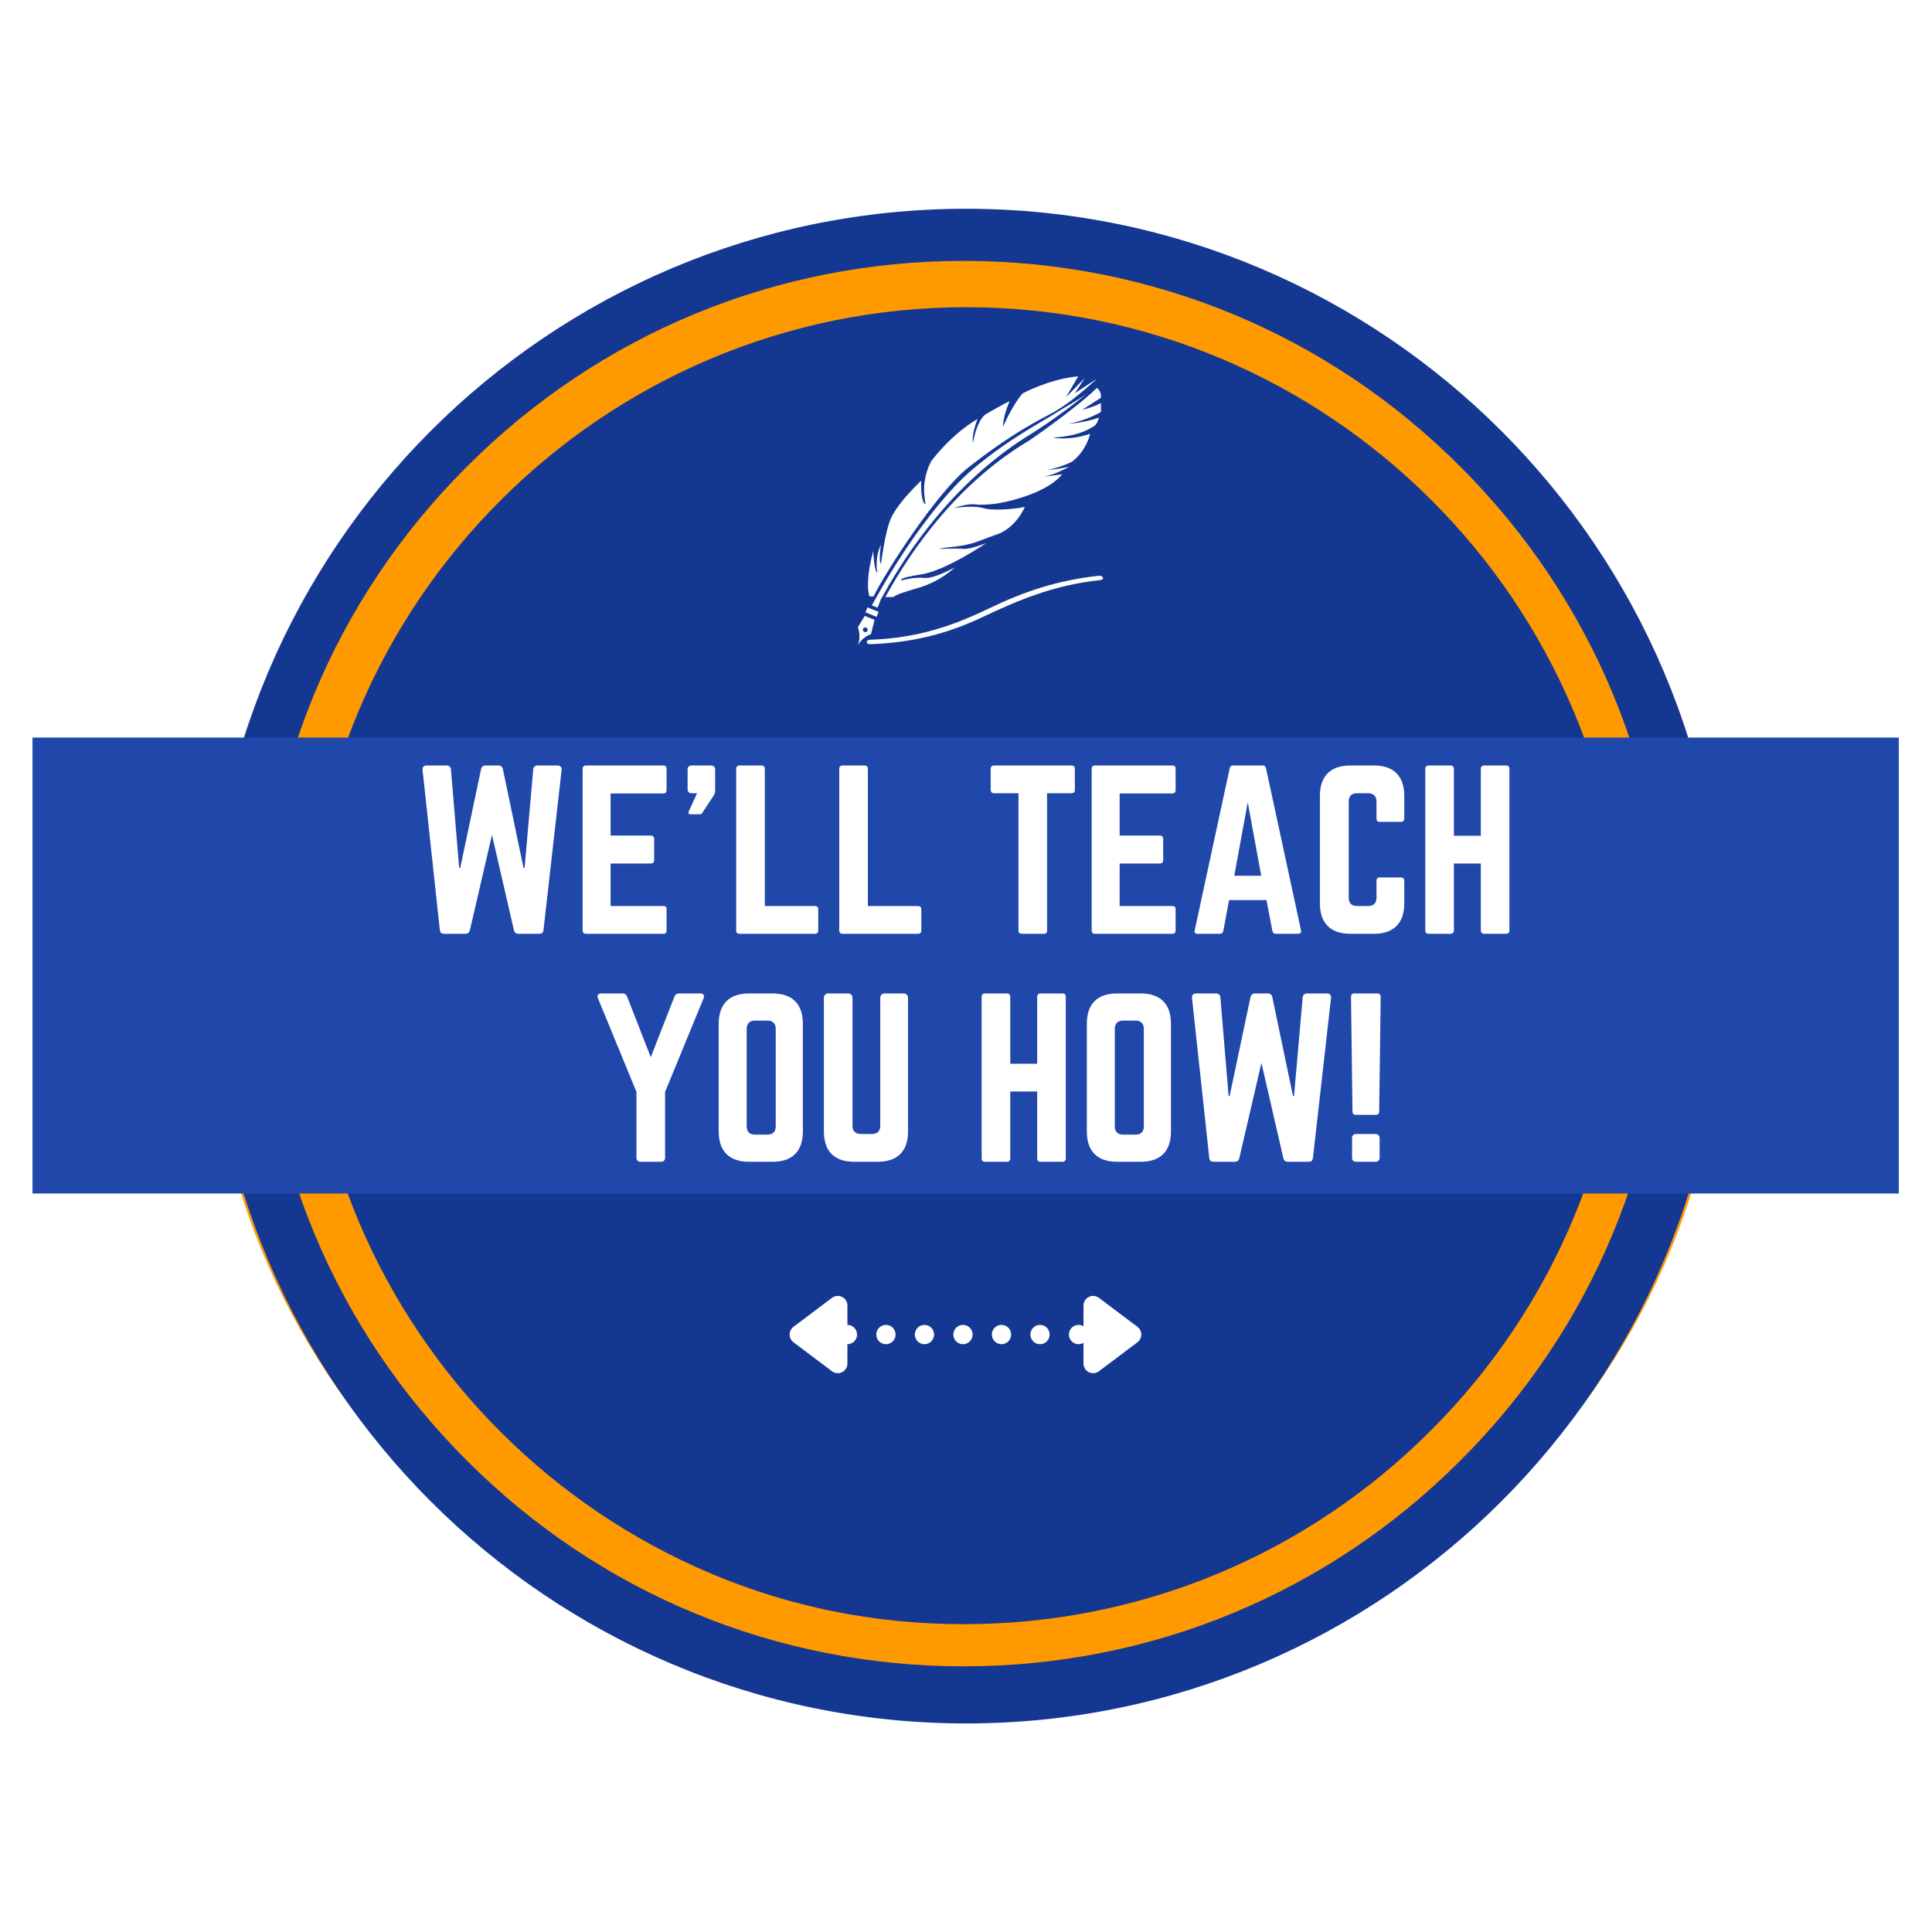 <?xml version="1.0" encoding="UTF-8"?><svg xmlns="http://www.w3.org/2000/svg" xmlns:xlink="http://www.w3.org/1999/xlink" width="375" zoomAndPan="magnify" viewBox="0 0 375 375" height="375" preserveAspectRatio="xMidYMid meet" version="1.0"><defs><g><g id="glyph-0-0"><path d="M 24.379 -32.672 C 23.891 -32.672 23.562 -32.383 23.523 -31.895 L 21.848 -12.781 L 21.645 -12.781 L 17.641 -31.934 C 17.52 -32.426 17.234 -32.672 16.742 -32.672 L 14.293 -32.672 C 13.805 -32.672 13.516 -32.426 13.395 -31.934 L 9.352 -12.781 L 9.148 -12.781 L 7.555 -31.895 C 7.516 -32.383 7.188 -32.672 6.699 -32.672 L 2.816 -32.672 C 2.285 -32.672 2 -32.344 2.043 -31.812 L 5.391 -0.777 C 5.43 -0.246 5.719 0 6.25 0 L 10.332 0 C 10.82 0 11.109 -0.246 11.23 -0.695 L 15.52 -19.195 L 19.766 -0.734 C 19.887 -0.246 20.172 0 20.664 0 L 24.664 0 C 25.195 0 25.484 -0.246 25.523 -0.777 L 29.035 -31.812 C 29.078 -32.344 28.789 -32.672 28.258 -32.672 Z M 24.379 -32.672 "/></g><g id="glyph-0-1"><path d="M 18.336 -32.016 C 18.336 -32.426 18.172 -32.672 17.684 -32.672 L 2.656 -32.672 C 2.285 -32.672 2.043 -32.426 2.043 -32.016 L 2.043 -0.652 C 2.043 -0.246 2.285 0 2.656 0 L 17.684 0 C 18.172 0 18.336 -0.246 18.336 -0.652 L 18.336 -4.738 C 18.336 -5.188 18.172 -5.391 17.684 -5.391 L 7.473 -5.391 L 7.473 -13.641 L 15.273 -13.641 C 15.68 -13.641 15.926 -13.883 15.926 -14.332 L 15.926 -18.375 C 15.926 -18.824 15.68 -19.07 15.273 -19.07 L 7.473 -19.07 L 7.473 -27.238 L 17.684 -27.238 C 18.172 -27.238 18.336 -27.523 18.336 -27.934 Z M 18.336 -32.016 "/></g><g id="glyph-0-2"><path d="M 2.043 -28.098 C 2.043 -27.566 2.328 -27.281 2.859 -27.281 L 3.879 -27.281 L 2.246 -23.688 C 2.125 -23.398 2.246 -23.195 2.574 -23.195 L 4.41 -23.195 C 4.656 -23.195 4.777 -23.277 4.902 -23.48 L 7.105 -26.832 C 7.309 -27.156 7.391 -27.441 7.391 -27.852 L 7.391 -31.852 C 7.391 -32.383 7.105 -32.672 6.574 -32.672 L 2.859 -32.672 C 2.328 -32.672 2.043 -32.383 2.043 -31.852 Z M 2.043 -28.098 "/></g><g id="glyph-0-3"><path d="M 7.598 -5.391 L 17.316 -5.391 C 17.766 -5.391 17.969 -5.145 17.969 -4.738 L 17.969 -0.652 C 17.969 -0.203 17.766 0 17.316 0 L 2.695 0 C 2.285 0 2.043 -0.203 2.043 -0.652 L 2.043 -32.016 C 2.043 -32.426 2.285 -32.672 2.695 -32.672 L 6.941 -32.672 C 7.391 -32.672 7.598 -32.426 7.598 -32.016 Z M 7.598 -5.391 "/></g><g id="glyph-0-4"/><g id="glyph-0-5"><path d="M 1.879 -32.672 C 1.469 -32.672 1.227 -32.426 1.227 -32.016 L 1.227 -27.934 C 1.227 -27.523 1.469 -27.281 1.879 -27.281 L 6.617 -27.281 L 6.617 -0.652 C 6.617 -0.203 6.859 0 7.27 0 L 11.516 0 C 11.965 0 12.168 -0.203 12.168 -0.652 L 12.168 -27.281 L 16.906 -27.281 C 17.355 -27.281 17.559 -27.523 17.559 -27.934 L 17.559 -32.016 C 17.559 -32.426 17.355 -32.672 16.906 -32.672 Z M 1.879 -32.672 "/></g><g id="glyph-0-6"><path d="M 21.727 0 C 22.215 0 22.379 -0.246 22.297 -0.695 L 15.52 -32.098 C 15.438 -32.508 15.191 -32.672 14.824 -32.672 L 9.148 -32.672 C 8.781 -32.672 8.535 -32.508 8.453 -32.098 L 1.676 -0.695 C 1.551 -0.246 1.758 0 2.207 0 L 6.574 0 C 6.941 0 7.148 -0.203 7.227 -0.57 L 8.332 -6.535 L 15.602 -6.535 L 16.742 -0.57 C 16.824 -0.203 17.027 0 17.398 0 Z M 14.578 -11.27 L 9.352 -11.27 L 11.965 -25.523 Z M 14.578 -11.27 "/></g><g id="glyph-0-7"><path d="M 18.418 -26.789 C 18.418 -30.629 16.336 -32.672 12.539 -32.672 L 7.965 -32.672 C 4.125 -32.672 2.043 -30.629 2.043 -26.789 L 2.043 -5.879 C 2.043 -2.043 4.125 0 7.965 0 L 12.539 0 C 16.336 0 18.418 -2.043 18.418 -5.879 L 18.418 -10.293 C 18.418 -10.699 18.172 -10.945 17.766 -10.945 L 13.68 -10.945 C 13.23 -10.945 13.027 -10.699 13.027 -10.293 L 13.027 -7.023 C 13.027 -5.922 12.457 -5.391 11.395 -5.391 L 9.27 -5.391 C 8.207 -5.391 7.637 -5.922 7.637 -7.023 L 7.637 -25.645 C 7.637 -26.707 8.168 -27.281 9.27 -27.281 L 11.395 -27.281 C 12.457 -27.281 13.027 -26.707 13.027 -25.645 L 13.027 -22.379 C 13.027 -21.969 13.23 -21.727 13.68 -21.727 L 17.766 -21.727 C 18.172 -21.727 18.418 -21.969 18.418 -22.379 Z M 18.418 -26.789 "/></g><g id="glyph-0-8"><path d="M 12.824 -19.031 L 7.598 -19.031 L 7.598 -32.016 C 7.598 -32.426 7.352 -32.672 6.941 -32.672 L 2.734 -32.672 C 2.246 -32.672 2.043 -32.426 2.043 -32.016 L 2.043 -0.652 C 2.043 -0.246 2.246 0 2.734 0 L 6.941 0 C 7.352 0 7.598 -0.246 7.598 -0.652 L 7.598 -13.641 L 12.824 -13.641 L 12.824 -0.652 C 12.824 -0.246 13.066 0 13.477 0 L 17.684 0 C 18.172 0 18.375 -0.246 18.375 -0.652 L 18.375 -32.016 C 18.375 -32.426 18.172 -32.672 17.684 -32.672 L 13.477 -32.672 C 13.066 -32.672 12.824 -32.426 12.824 -32.016 Z M 12.824 -19.031 "/></g><g id="glyph-0-9"><path d="M 16.66 -32.672 C 16.172 -32.672 15.887 -32.465 15.723 -32.016 L 11.148 -20.297 L 6.574 -32.016 C 6.41 -32.465 6.125 -32.672 5.637 -32.672 L 1.551 -32.672 C 0.938 -32.672 0.652 -32.301 0.898 -31.73 L 8.371 -13.559 L 8.371 -0.816 C 8.371 -0.285 8.656 0 9.188 0 L 13.109 0 C 13.641 0 13.926 -0.285 13.926 -0.816 L 13.926 -13.559 L 21.398 -31.73 C 21.645 -32.301 21.359 -32.672 20.746 -32.672 Z M 16.66 -32.672 "/></g><g id="glyph-0-10"><path d="M 2.043 -5.879 C 2.043 -2.043 4.082 0 7.922 0 L 12.496 0 C 16.336 0 18.375 -2.043 18.375 -5.879 L 18.375 -26.789 C 18.375 -30.629 16.336 -32.672 12.496 -32.672 L 7.922 -32.672 C 4.082 -32.672 2.043 -30.629 2.043 -26.789 Z M 9.105 -5.27 C 8.047 -5.27 7.473 -5.801 7.473 -6.902 L 7.473 -25.77 C 7.473 -26.832 8.047 -27.402 9.105 -27.402 L 11.477 -27.402 C 12.539 -27.402 13.109 -26.832 13.109 -25.77 L 13.109 -6.902 C 13.109 -5.801 12.539 -5.27 11.477 -5.27 Z M 9.105 -5.27 "/></g><g id="glyph-0-11"><path d="M 13.805 -32.672 C 13.355 -32.672 12.984 -32.301 12.984 -31.852 L 12.984 -7.023 C 12.984 -5.922 12.414 -5.391 11.352 -5.391 L 9.23 -5.391 C 8.168 -5.391 7.598 -5.922 7.598 -7.023 L 7.598 -31.852 C 7.598 -32.301 7.227 -32.672 6.777 -32.672 L 2.859 -32.672 C 2.41 -32.672 2.043 -32.301 2.043 -31.852 L 2.043 -5.879 C 2.043 -2.043 4.082 0 7.922 0 L 12.496 0 C 16.336 0 18.375 -2.043 18.375 -5.879 L 18.375 -31.852 C 18.375 -32.301 18.008 -32.672 17.559 -32.672 Z M 13.805 -32.672 "/></g><g id="glyph-0-12"><path d="M 2.492 -32.672 C 2.043 -32.672 1.836 -32.426 1.836 -32.016 L 2.125 -9.762 C 2.125 -9.352 2.328 -9.105 2.777 -9.105 L 6.656 -9.105 C 7.066 -9.105 7.309 -9.352 7.309 -9.762 L 7.598 -32.016 C 7.598 -32.426 7.352 -32.672 6.941 -32.672 Z M 2.043 -0.816 C 2.043 -0.285 2.328 0 2.859 0 L 6.574 0 C 7.105 0 7.391 -0.285 7.391 -0.816 L 7.391 -4.574 C 7.391 -5.105 7.105 -5.391 6.574 -5.391 L 2.859 -5.391 C 2.328 -5.391 2.043 -5.105 2.043 -4.574 Z M 2.043 -0.816 "/></g></g><clipPath id="clip-0"><path d="M 6.305 125.309 L 368.555 125.309 L 368.555 235.559 L 6.305 235.559 Z M 6.305 125.309 " clip-rule="nonzero"/></clipPath><clipPath id="clip-1"><path d="M 188 77 L 217.418 77 L 217.418 119.426 L 188 119.426 Z M 188 77 " clip-rule="nonzero"/></clipPath><clipPath id="clip-2"><path d="M 188 69 L 211 69 L 211 119.426 L 188 119.426 Z M 188 69 " clip-rule="nonzero"/></clipPath><clipPath id="clip-3"><path d="M 188 73 L 215 73 L 215 119.426 L 188 119.426 Z M 188 73 " clip-rule="nonzero"/></clipPath><clipPath id="clip-4"><path d="M 157.418 77 L 187 77 L 187 119.426 L 157.418 119.426 Z M 157.418 77 " clip-rule="nonzero"/></clipPath><clipPath id="clip-5"><path d="M 164 69 L 187 69 L 187 119.426 L 164 119.426 Z M 164 69 " clip-rule="nonzero"/></clipPath><clipPath id="clip-6"><path d="M 160 73 L 187 73 L 187 119.426 L 160 119.426 Z M 160 73 " clip-rule="nonzero"/></clipPath><clipPath id="clip-7"><path d="M 40.52 40.52 L 334.52 40.52 L 334.52 334.52 L 40.52 334.52 Z M 40.52 40.52 " clip-rule="nonzero"/></clipPath><clipPath id="clip-8"><path d="M 6.305 143.156 L 368.555 143.156 L 368.555 231.656 L 6.305 231.656 Z M 6.305 143.156 " clip-rule="nonzero"/></clipPath><clipPath id="clip-9"><path d="M 166.441 119 L 170 119 L 170 125.434 L 166.441 125.434 Z M 166.441 119 " clip-rule="nonzero"/></clipPath><clipPath id="clip-10"><path d="M 168 73.047 L 213 73.047 L 213 116 L 168 116 Z M 168 73.047 " clip-rule="nonzero"/></clipPath><clipPath id="clip-11"><path d="M 168 111 L 214.441 111 L 214.441 125.434 L 168 125.434 Z M 168 111 " clip-rule="nonzero"/></clipPath></defs><rect x="-37.5" width="450" fill="rgb(100%, 100%, 100%)" y="-37.5" height="450" fill-opacity="1"/><g clip-path="url(#clip-0)"><path fill="rgb(100%, 100%, 100%)" d="M 6.305 125.309 L 368.555 125.309 L 368.555 235.559 L 6.305 235.559 Z M 6.305 125.309 " fill-opacity="1" fill-rule="nonzero"/></g><g clip-path="url(#clip-1)"><path fill="rgb(100%, 100%, 100%)" d="M 214.023 77.824 C 214.023 78.695 214.023 79.57 214.023 80.441 C 214.312 80.531 214.605 80.629 214.891 80.723 C 214.891 92.434 214.891 104.141 214.891 115.848 C 210.336 114.309 205.562 113.66 200.82 113.895 C 196.469 114.801 192.117 116.656 188.02 119.418 C 197.43 115.484 208.004 115.484 217.414 119.418 C 217.414 105.965 217.414 92.508 217.414 79.055 C 216.301 78.586 215.168 78.176 214.023 77.824 " fill-opacity="1" fill-rule="nonzero"/></g><g clip-path="url(#clip-2)"><path fill="rgb(100%, 100%, 100%)" d="M 189.965 115 C 196.07 109.688 202.676 106.82 208.777 106.836 C 208.777 95.129 208.777 83.422 208.777 71.715 C 202.676 71.699 196.07 74.562 189.965 79.879 C 189.965 91.586 189.965 103.293 189.965 115 Z M 210.723 109.562 C 203.457 108.785 195.289 112.332 188.02 119.418 C 188.02 105.965 188.02 92.508 188.02 79.055 C 195.289 71.965 203.457 68.418 210.723 69.199 C 210.723 82.652 210.723 96.105 210.723 109.562 " fill-opacity="1" fill-rule="nonzero"/></g><g clip-path="url(#clip-3)"><path fill="rgb(100%, 100%, 100%)" d="M 210.723 73.152 C 210.723 74.027 210.723 74.898 210.723 75.773 C 211.082 75.824 211.438 75.879 211.793 75.945 C 211.793 87.648 211.793 99.359 211.793 111.066 C 207.648 110.316 203.297 110.551 198.984 111.711 C 195.258 113.395 191.531 115.992 188.02 119.418 C 196.344 113.809 205.699 111.93 214.023 114.188 C 214.023 100.734 214.023 87.277 214.023 73.824 C 212.938 73.531 211.836 73.309 210.723 73.152 " fill-opacity="1" fill-rule="nonzero"/></g><g clip-path="url(#clip-4)"><path fill="rgb(100%, 100%, 100%)" d="M 160.812 77.824 C 160.812 78.695 160.812 79.57 160.812 80.441 C 160.52 80.531 160.23 80.629 159.941 80.723 C 159.941 92.434 159.941 104.141 159.941 115.848 C 164.5 114.309 169.273 113.66 174.016 113.895 C 178.367 114.801 182.715 116.656 186.812 119.418 C 177.402 115.484 166.832 115.484 157.422 119.418 C 157.422 105.965 157.422 92.508 157.422 79.055 C 158.535 78.586 159.668 78.176 160.812 77.824 " fill-opacity="1" fill-rule="nonzero"/></g><g clip-path="url(#clip-5)"><path fill="rgb(100%, 100%, 100%)" d="M 184.867 79.879 C 178.766 74.562 172.16 71.699 166.059 71.715 C 166.059 83.422 166.059 95.129 166.059 106.836 C 172.16 106.82 178.766 109.688 184.867 115 C 184.867 103.293 184.867 91.586 184.867 79.879 Z M 164.109 69.199 C 171.379 68.418 179.547 71.965 186.812 79.055 C 186.812 92.508 186.812 105.965 186.812 119.418 C 179.547 112.332 171.379 108.785 164.109 109.562 C 164.109 96.105 164.109 82.652 164.109 69.199 " fill-opacity="1" fill-rule="nonzero"/></g><g clip-path="url(#clip-6)"><path fill="rgb(100%, 100%, 100%)" d="M 164.109 73.152 C 164.109 74.027 164.109 74.898 164.109 75.773 C 163.754 75.824 163.395 75.879 163.043 75.945 C 163.043 87.648 163.043 99.359 163.043 111.066 C 167.188 110.316 171.539 110.551 175.848 111.711 C 179.578 113.395 183.301 115.992 186.812 119.418 C 178.488 113.809 169.137 111.93 160.812 114.188 C 160.812 100.734 160.812 87.277 160.812 73.824 C 161.895 73.531 162.996 73.309 164.109 73.152 " fill-opacity="1" fill-rule="nonzero"/></g><path fill="rgb(100%, 100%, 100%)" d="M 139.438 262.785 C 139.438 263.031 139.391 263.273 139.297 263.5 C 139.203 263.73 139.066 263.934 138.891 264.109 C 138.715 264.285 138.512 264.422 138.281 264.516 C 138.055 264.613 137.812 264.66 137.566 264.66 C 137.316 264.66 137.078 264.613 136.848 264.516 C 136.621 264.422 136.418 264.285 136.242 264.109 C 136.066 263.934 135.93 263.73 135.836 263.5 C 135.738 263.273 135.691 263.031 135.691 262.785 C 135.691 262.535 135.738 262.297 135.836 262.066 C 135.93 261.836 136.066 261.633 136.242 261.457 C 136.418 261.281 136.621 261.148 136.848 261.051 C 137.078 260.957 137.316 260.91 137.566 260.91 C 137.812 260.91 138.055 260.957 138.281 261.051 C 138.512 261.148 138.715 261.281 138.891 261.457 C 139.066 261.633 139.203 261.836 139.297 262.066 C 139.391 262.297 139.438 262.535 139.438 262.785 Z M 146.934 262.785 C 146.934 263.031 146.887 263.273 146.789 263.5 C 146.695 263.73 146.559 263.934 146.387 264.109 C 146.211 264.285 146.008 264.422 145.777 264.516 C 145.547 264.613 145.309 264.66 145.059 264.66 C 144.812 264.66 144.574 264.613 144.344 264.516 C 144.113 264.422 143.91 264.285 143.734 264.109 C 143.559 263.934 143.426 263.73 143.328 263.5 C 143.234 263.273 143.188 263.031 143.188 262.785 C 143.188 262.535 143.234 262.297 143.328 262.066 C 143.426 261.836 143.559 261.633 143.734 261.457 C 143.91 261.281 144.113 261.148 144.344 261.051 C 144.574 260.957 144.812 260.91 145.059 260.91 C 145.309 260.91 145.547 260.957 145.777 261.051 C 146.008 261.148 146.211 261.281 146.387 261.457 C 146.559 261.633 146.695 261.836 146.789 262.066 C 146.887 262.297 146.934 262.535 146.934 262.785 Z M 154.43 262.785 C 154.43 263.031 154.379 263.273 154.285 263.5 C 154.191 263.73 154.055 263.934 153.879 264.109 C 153.703 264.285 153.5 264.422 153.27 264.516 C 153.043 264.613 152.801 264.66 152.555 264.66 C 152.305 264.66 152.066 264.613 151.836 264.516 C 151.609 264.422 151.406 264.285 151.23 264.109 C 151.055 263.934 150.918 263.73 150.824 263.5 C 150.727 263.273 150.68 263.031 150.68 262.785 C 150.68 262.535 150.727 262.297 150.824 262.066 C 150.918 261.836 151.055 261.633 151.23 261.457 C 151.406 261.281 151.609 261.148 151.836 261.051 C 152.066 260.957 152.305 260.91 152.555 260.91 C 152.801 260.91 153.043 260.957 153.27 261.051 C 153.5 261.148 153.703 261.281 153.879 261.457 C 154.055 261.633 154.191 261.836 154.285 262.066 C 154.379 262.297 154.43 262.535 154.43 262.785 Z M 161.922 262.785 C 161.922 263.031 161.875 263.273 161.781 263.5 C 161.684 263.73 161.551 263.934 161.375 264.109 C 161.199 264.285 160.996 264.422 160.766 264.516 C 160.535 264.613 160.297 264.66 160.047 264.66 C 159.801 264.66 159.562 264.613 159.332 264.516 C 159.102 264.422 158.898 264.285 158.723 264.109 C 158.547 263.934 158.414 263.73 158.316 263.5 C 158.223 263.273 158.176 263.031 158.176 262.785 C 158.176 262.535 158.223 262.297 158.316 262.066 C 158.414 261.836 158.547 261.633 158.723 261.457 C 158.898 261.281 159.102 261.148 159.332 261.051 C 159.562 260.957 159.801 260.91 160.047 260.91 C 160.297 260.91 160.535 260.957 160.766 261.051 C 160.996 261.148 161.199 261.281 161.375 261.457 C 161.551 261.633 161.684 261.836 161.781 262.066 C 161.875 262.297 161.922 262.535 161.922 262.785 Z M 169.418 262.785 C 169.418 263.031 169.367 263.273 169.273 263.5 C 169.18 263.73 169.043 263.934 168.867 264.109 C 168.691 264.285 168.488 264.422 168.258 264.516 C 168.031 264.613 167.793 264.66 167.543 264.66 C 167.293 264.66 167.055 264.613 166.824 264.516 C 166.598 264.422 166.395 264.285 166.219 264.109 C 166.043 263.934 165.906 263.73 165.812 263.5 C 165.715 263.273 165.668 263.031 165.668 262.785 C 165.668 262.535 165.715 262.297 165.812 262.066 C 165.906 261.836 166.043 261.633 166.219 261.457 C 166.395 261.281 166.598 261.148 166.824 261.051 C 167.055 260.957 167.293 260.91 167.543 260.91 C 167.793 260.91 168.031 260.957 168.258 261.051 C 168.488 261.148 168.691 261.281 168.867 261.457 C 169.043 261.633 169.18 261.836 169.273 262.066 C 169.367 262.297 169.418 262.535 169.418 262.785 Z M 176.91 262.785 C 176.91 263.031 176.863 263.273 176.77 263.5 C 176.672 263.73 176.539 263.934 176.363 264.109 C 176.188 264.285 175.984 264.422 175.754 264.516 C 175.523 264.613 175.285 264.66 175.035 264.66 C 174.789 264.66 174.551 264.613 174.32 264.516 C 174.09 264.422 173.887 264.285 173.711 264.109 C 173.535 263.934 173.402 263.73 173.305 263.5 C 173.211 263.273 173.164 263.031 173.164 262.785 C 173.164 262.535 173.211 262.297 173.305 262.066 C 173.402 261.836 173.535 261.633 173.711 261.457 C 173.887 261.281 174.09 261.148 174.32 261.051 C 174.551 260.957 174.789 260.91 175.035 260.91 C 175.285 260.91 175.523 260.957 175.754 261.051 C 175.984 261.148 176.188 261.281 176.363 261.457 C 176.539 261.633 176.672 261.836 176.77 262.066 C 176.863 262.297 176.91 262.535 176.91 262.785 Z M 184.406 262.785 C 184.406 263.031 184.355 263.273 184.262 263.5 C 184.168 263.73 184.031 263.934 183.855 264.109 C 183.68 264.285 183.477 264.422 183.25 264.516 C 183.02 264.613 182.781 264.66 182.531 264.66 C 182.281 264.66 182.043 264.613 181.812 264.516 C 181.586 264.422 181.383 264.285 181.207 264.109 C 181.031 263.934 180.895 263.73 180.801 263.5 C 180.707 263.273 180.656 263.031 180.656 262.785 C 180.656 262.535 180.707 262.297 180.801 262.066 C 180.895 261.836 181.031 261.633 181.207 261.457 C 181.383 261.281 181.586 261.148 181.812 261.051 C 182.043 260.957 182.281 260.91 182.531 260.91 C 182.781 260.91 183.02 260.957 183.25 261.051 C 183.477 261.148 183.68 261.281 183.855 261.457 C 184.031 261.633 184.168 261.836 184.262 262.066 C 184.355 262.297 184.406 262.535 184.406 262.785 Z M 191.898 262.785 C 191.898 263.031 191.852 263.273 191.758 263.5 C 191.66 263.73 191.527 263.934 191.352 264.109 C 191.176 264.285 190.973 264.422 190.742 264.516 C 190.512 264.613 190.273 264.66 190.027 264.66 C 189.777 264.66 189.539 264.613 189.309 264.516 C 189.078 264.422 188.875 264.285 188.699 264.109 C 188.523 263.934 188.391 263.73 188.293 263.5 C 188.199 263.273 188.152 263.031 188.152 262.785 C 188.152 262.535 188.199 262.297 188.293 262.066 C 188.391 261.836 188.523 261.633 188.699 261.457 C 188.875 261.281 189.078 261.148 189.309 261.051 C 189.539 260.957 189.777 260.91 190.027 260.91 C 190.273 260.91 190.512 260.957 190.742 261.051 C 190.973 261.148 191.176 261.281 191.352 261.457 C 191.527 261.633 191.66 261.836 191.758 262.066 C 191.852 262.297 191.898 262.535 191.898 262.785 Z M 199.395 262.785 C 199.395 263.031 199.348 263.273 199.25 263.5 C 199.156 263.73 199.02 263.934 198.844 264.109 C 198.668 264.285 198.465 264.422 198.238 264.516 C 198.008 264.613 197.77 264.66 197.52 264.66 C 197.27 264.66 197.031 264.613 196.805 264.516 C 196.574 264.422 196.371 264.285 196.195 264.109 C 196.02 263.934 195.883 263.73 195.789 263.5 C 195.695 263.273 195.645 263.031 195.645 262.785 C 195.645 262.535 195.695 262.297 195.789 262.066 C 195.883 261.836 196.02 261.633 196.195 261.457 C 196.371 261.281 196.574 261.148 196.805 261.051 C 197.031 260.957 197.27 260.91 197.52 260.91 C 197.77 260.91 198.008 260.957 198.238 261.051 C 198.465 261.148 198.668 261.281 198.844 261.457 C 199.02 261.633 199.156 261.836 199.25 262.066 C 199.348 262.297 199.395 262.535 199.395 262.785 Z M 206.887 262.785 C 206.887 263.031 206.84 263.273 206.746 263.5 C 206.648 263.73 206.516 263.934 206.34 264.109 C 206.164 264.285 205.961 264.422 205.73 264.516 C 205.5 264.613 205.262 264.66 205.016 264.66 C 204.766 264.66 204.527 264.613 204.297 264.516 C 204.066 264.422 203.863 264.285 203.688 264.109 C 203.512 263.934 203.379 263.73 203.281 263.5 C 203.188 263.273 203.141 263.031 203.141 262.785 C 203.141 262.535 203.188 262.297 203.281 262.066 C 203.379 261.836 203.512 261.633 203.688 261.457 C 203.863 261.281 204.066 261.148 204.297 261.051 C 204.527 260.957 204.766 260.91 205.016 260.91 C 205.262 260.91 205.5 260.957 205.73 261.051 C 205.961 261.148 206.164 261.281 206.34 261.457 C 206.516 261.633 206.648 261.836 206.746 262.066 C 206.84 262.297 206.887 262.535 206.887 262.785 Z M 214.383 262.785 C 214.383 263.031 214.336 263.273 214.238 263.5 C 214.145 263.73 214.008 263.934 213.832 264.109 C 213.656 264.285 213.453 264.422 213.227 264.516 C 212.996 264.613 212.758 264.66 212.508 264.66 C 212.262 264.66 212.02 264.613 211.793 264.516 C 211.562 264.422 211.359 264.285 211.184 264.109 C 211.008 263.934 210.871 263.73 210.777 263.5 C 210.684 263.273 210.633 263.031 210.633 262.785 C 210.633 262.535 210.684 262.297 210.777 262.066 C 210.871 261.836 211.008 261.633 211.184 261.457 C 211.359 261.281 211.562 261.148 211.793 261.051 C 212.02 260.957 212.262 260.91 212.508 260.91 C 212.758 260.91 212.996 260.957 213.227 261.051 C 213.453 261.148 213.656 261.281 213.832 261.457 C 214.008 261.633 214.145 261.836 214.238 262.066 C 214.336 262.297 214.383 262.535 214.383 262.785 Z M 221.875 262.785 C 221.875 263.031 221.828 263.273 221.734 263.5 C 221.637 263.73 221.504 263.934 221.328 264.109 C 221.152 264.285 220.949 264.422 220.719 264.516 C 220.488 264.613 220.25 264.66 220.004 264.66 C 219.754 264.66 219.516 264.613 219.285 264.516 C 219.055 264.422 218.852 264.285 218.676 264.109 C 218.504 263.934 218.367 263.73 218.273 263.5 C 218.176 263.273 218.129 263.031 218.129 262.785 C 218.129 262.535 218.176 262.297 218.273 262.066 C 218.367 261.836 218.504 261.633 218.676 261.457 C 218.852 261.281 219.055 261.148 219.285 261.051 C 219.516 260.957 219.754 260.91 220.004 260.91 C 220.25 260.91 220.488 260.957 220.719 261.051 C 220.949 261.148 221.152 261.281 221.328 261.457 C 221.504 261.633 221.637 261.836 221.734 262.066 C 221.828 262.297 221.875 262.535 221.875 262.785 Z M 229.371 262.785 C 229.371 263.031 229.324 263.273 229.227 263.5 C 229.133 263.73 228.996 263.934 228.82 264.109 C 228.645 264.285 228.441 264.422 228.215 264.516 C 227.984 264.613 227.746 264.66 227.496 264.66 C 227.25 264.66 227.008 264.613 226.781 264.516 C 226.551 264.422 226.348 264.285 226.172 264.109 C 225.996 263.934 225.859 263.73 225.766 263.5 C 225.672 263.273 225.625 263.031 225.625 262.785 C 225.625 262.535 225.672 262.297 225.766 262.066 C 225.859 261.836 225.996 261.633 226.172 261.457 C 226.348 261.281 226.551 261.148 226.781 261.051 C 227.008 260.957 227.25 260.91 227.496 260.91 C 227.746 260.91 227.984 260.957 228.215 261.051 C 228.441 261.148 228.645 261.281 228.82 261.457 C 228.996 261.633 229.133 261.836 229.227 262.066 C 229.324 262.297 229.371 262.535 229.371 262.785 Z M 236.863 262.785 C 236.863 263.031 236.816 263.273 236.723 263.5 C 236.625 263.73 236.492 263.934 236.316 264.109 C 236.141 264.285 235.938 264.422 235.707 264.516 C 235.477 264.613 235.238 264.66 234.992 264.66 C 234.742 264.66 234.504 264.613 234.273 264.516 C 234.043 264.422 233.844 264.285 233.668 264.109 C 233.492 263.934 233.355 263.73 233.262 263.5 C 233.164 263.273 233.117 263.031 233.117 262.785 C 233.117 262.535 233.164 262.297 233.262 262.066 C 233.355 261.836 233.492 261.633 233.668 261.457 C 233.844 261.281 234.043 261.148 234.273 261.051 C 234.504 260.957 234.742 260.91 234.992 260.91 C 235.238 260.91 235.477 260.957 235.707 261.051 C 235.938 261.148 236.141 261.281 236.316 261.457 C 236.492 261.633 236.625 261.836 236.723 262.066 C 236.816 262.297 236.863 262.535 236.863 262.785 Z M 236.863 262.785 " fill-opacity="1" fill-rule="nonzero"/><path stroke-linecap="round" transform="matrix(3.747, 0, 0, 3.75, 126.324, 262.784)" fill-opacity="1" fill="rgb(100%, 100%, 100%)" fill-rule="nonzero" stroke-linejoin="round" d="M 2.5 -1.5 L 0.5 0 L 2.5 1.5 Z M 2.5 -1.5 " stroke="rgb(100%, 100%, 100%)" stroke-width="1" stroke-opacity="1" stroke-miterlimit="4"/><path stroke-linecap="round" transform="matrix(3.747, 0, 0, 3.75, 248.582, 262.784)" fill-opacity="1" fill="rgb(100%, 100%, 100%)" fill-rule="nonzero" stroke-linejoin="round" d="M -2.5 -1.5 L -0.5 0 L -2.5 1.5 Z M -2.5 -1.5 " stroke="rgb(100%, 100%, 100%)" stroke-width="1" stroke-opacity="1" stroke-miterlimit="4"/><path fill="rgb(100%, 59.999%, 0%)" d="M 187.52 49.277 C 106.332 49.277 40.52 112.574 40.52 190.652 C 40.52 268.73 106.332 332.027 187.52 332.027 C 268.703 332.027 334.52 268.73 334.52 190.652 C 334.52 112.574 268.703 49.277 187.52 49.277 Z M 187.52 49.277 " fill-opacity="1" fill-rule="nonzero"/><g clip-path="url(#clip-7)"><path fill="rgb(7.84%, 21.959%, 57.249%)" d="M 187.52 40.52 C 106.434 40.52 40.52 106.492 40.52 187.52 C 40.52 268.605 106.434 334.52 187.52 334.52 C 268.547 334.52 334.52 268.605 334.52 187.52 C 334.52 106.492 268.547 40.52 187.52 40.52 Z M 187.52 323.055 C 112.785 323.055 51.984 262.254 51.984 187.52 C 51.984 112.785 112.785 51.984 187.52 51.984 C 262.254 51.984 323.055 112.785 323.055 187.52 C 323.055 262.254 262.254 323.055 187.52 323.055 Z M 187.52 323.055 " fill-opacity="1" fill-rule="nonzero"/></g><path fill="rgb(7.84%, 21.959%, 57.249%)" d="M 187.52 59.629 C 117.02 59.629 59.629 117.02 59.629 187.52 C 59.629 258.02 117.02 315.41 187.52 315.41 C 258.02 315.41 315.41 258.02 315.41 187.52 C 315.41 117.02 258.02 59.629 187.52 59.629 Z M 187.52 59.629 " fill-opacity="1" fill-rule="nonzero"/><path fill="rgb(100%, 59.999%, 0%)" d="M 187.035 323.434 C 150.621 323.434 116.328 309.258 90.598 283.473 C 64.812 257.742 50.641 223.453 50.641 187.035 C 50.641 150.621 64.812 116.328 90.598 90.598 C 116.328 64.812 150.621 50.641 187.035 50.641 C 223.453 50.641 257.742 64.812 283.473 90.598 C 309.258 116.383 323.434 150.621 323.434 187.035 C 323.434 223.453 309.258 257.742 283.473 283.473 C 257.742 309.258 223.453 323.434 187.035 323.434 Z M 187.035 58.816 C 152.801 58.816 120.582 72.172 96.379 96.379 C 72.172 120.582 58.816 152.801 58.816 187.035 C 58.816 221.27 72.172 253.488 96.379 277.695 C 120.582 301.898 152.801 315.254 187.035 315.254 C 221.27 315.254 253.488 301.898 277.695 277.695 C 301.898 253.488 315.254 221.27 315.254 187.035 C 315.254 152.801 301.898 120.582 277.695 96.379 C 253.488 72.172 221.27 58.816 187.035 58.816 Z M 187.035 58.816 " fill-opacity="1" fill-rule="nonzero"/><g clip-path="url(#clip-8)"><path fill="rgb(12.549%, 27.84%, 66.669%)" d="M 6.305 143.156 L 368.555 143.156 L 368.555 231.656 L 6.305 231.656 Z M 6.305 143.156 " fill-opacity="1" fill-rule="nonzero"/></g><g clip-path="url(#clip-9)"><path fill="rgb(100%, 100%, 100%)" d="M 169.055 123.102 L 169.75 120.316 L 167.836 119.555 L 166.52 121.73 C 166.52 121.73 167.246 123.707 166.441 125.285 C 166.441 125.285 167.449 123.562 169.055 123.102 Z M 167.77 121.82 C 168.004 121.723 168.277 121.836 168.375 122.066 C 168.469 122.301 168.363 122.57 168.125 122.664 C 167.891 122.762 167.617 122.648 167.52 122.418 C 167.422 122.184 167.531 121.914 167.77 121.82 Z M 167.77 121.82 " fill-opacity="1" fill-rule="nonzero"/></g><path fill="rgb(100%, 100%, 100%)" d="M 189.125 90.805 C 183.617 95.344 176.402 104.699 170.285 115.621 L 170.281 115.617 L 169.215 117.516 L 170.355 117.953 L 170.957 116.359 C 174.219 110.453 183.074 95.012 199.262 84.758 C 199.262 84.758 205.285 81.148 211.223 76.164 C 209.777 77.379 206.93 78.898 205.379 79.883 C 201.32 82.457 196.312 84.879 189.125 90.805 Z M 189.125 90.805 " fill-opacity="1" fill-rule="nonzero"/><g clip-path="url(#clip-10)"><path fill="rgb(100%, 100%, 100%)" d="M 169.492 107 C 168.238 111.453 168.312 114.84 168.797 115.773 L 169.555 115.773 C 171.645 111.418 181.723 95.641 187.996 90.699 C 194.496 85.586 199.508 82.605 203.723 80.438 C 205.203 79.672 206.723 78.641 208.09 77.609 C 209.758 76.289 211.441 74.879 212.922 73.5 L 208.641 76.316 L 210.547 73.387 L 206.902 77.109 L 209.273 73.047 C 203.668 73.555 198.461 76.375 198.461 76.375 C 196.379 78.859 194.703 82.805 194.703 82.805 C 194.645 80.832 195.973 77.844 195.973 77.844 C 194.992 78.293 191.258 80.438 191.258 80.438 C 189.434 81.957 188.863 85.965 188.863 85.965 C 188.516 84.387 189.73 81.34 189.73 81.34 C 184.465 84.387 180.707 89.574 180.707 89.574 C 178.109 94.707 180.246 98.711 179.438 97.75 C 178.629 96.793 178.801 93.297 178.801 93.297 C 173.309 98.598 172.73 101.137 172.73 101.137 C 171.805 103.391 170.996 109.43 170.996 109.43 C 170.473 108.863 170.996 105.707 170.996 105.707 C 169.668 108.523 170.301 111.176 170.301 111.176 C 169.668 110.949 169.492 107 169.492 107 Z M 169.492 107 " fill-opacity="1" fill-rule="nonzero"/></g><path fill="rgb(100%, 100%, 100%)" d="M 212.922 75.285 C 212.922 75.285 210.805 77.344 208.094 79.391 C 203.844 82.762 199.754 85.512 199.754 85.512 C 183.73 95.031 174.801 110.559 171.844 115.887 L 173.418 115.887 C 173.969 115.438 174.805 115.102 178.281 114.09 C 182.676 112.812 185.297 110.141 185.297 110.141 C 185.297 110.141 181.285 112.398 179.398 112.172 C 177.508 111.945 174.969 112.664 174.969 112.664 C 174.969 112.664 174.004 112.211 178.781 111.492 C 183.562 110.781 191.43 105.406 191.43 105.406 C 191.43 105.406 188.422 106.645 187.031 106.531 C 185.645 106.418 182.211 106.531 182.211 106.531 C 184.488 106.004 186.609 106.305 190.078 104.992 C 193.547 103.672 193.355 103.785 193.355 103.785 C 197.285 102.473 198.922 98.371 198.922 98.371 C 198.242 98.637 193.047 99.277 190.891 98.637 C 188.738 98 185.066 98.637 185.066 98.637 C 188.531 97.473 189.309 98 190.152 97.961 C 191.004 97.922 193.742 98.145 199.176 96.27 C 204.613 94.391 206.152 92.059 206.152 92.059 L 202.488 92.547 C 204.879 92.145 207.578 90.555 207.578 90.555 C 205.922 91.004 203.336 91.227 203.336 91.227 C 206.383 90.555 208.078 89.613 208.078 89.613 C 210.934 87.43 211.586 84.199 211.586 84.199 C 207.543 85.59 204.34 84.953 204.34 84.953 C 209.891 84.574 211.434 83.148 212.203 82.809 C 212.973 82.469 213.297 81.066 213.297 81.066 C 210.488 82.082 207.309 82.25 207.309 82.25 C 210.75 81.715 213.695 79.969 213.695 79.969 L 213.695 78.219 C 212.367 78.98 210.023 79.57 210.023 79.57 L 213.672 77.203 C 213.875 76.016 212.922 75.285 212.922 75.285 Z M 212.922 75.285 " fill-opacity="1" fill-rule="nonzero"/><path fill="rgb(100%, 100%, 100%)" d="M 167.98 118.859 L 170.145 119.73 L 170.547 118.766 L 168.383 117.895 Z M 167.98 118.859 " fill-opacity="1" fill-rule="nonzero"/><g clip-path="url(#clip-11)"><path fill="rgb(100%, 100%, 100%)" d="M 192.059 118.055 C 184.898 121.508 178.02 123.867 168.875 124.176 C 168.02 124.207 168.016 125.066 168.875 125.035 C 177.059 124.758 183.867 122.992 190.434 119.898 C 197.746 116.457 204.461 113.566 213.625 112.586 C 214.469 112.496 214.109 111.668 213.27 111.758 C 205.156 112.629 198.566 114.91 192.059 118.055 Z M 192.059 118.055 " fill-opacity="1" fill-rule="nonzero"/></g><g fill="rgb(100%, 100%, 100%)" fill-opacity="1"><use x="79.975" y="181.25" xmlns:xlink="http://www.w3.org/1999/xlink" xlink:href="#glyph-0-0" xlink:type="simple" xlink:actuate="onLoad" xlink:show="embed"/></g><g fill="rgb(100%, 100%, 100%)" fill-opacity="1"><use x="111.045" y="181.25" xmlns:xlink="http://www.w3.org/1999/xlink" xlink:href="#glyph-0-1" xlink:type="simple" xlink:actuate="onLoad" xlink:show="embed"/></g><g fill="rgb(100%, 100%, 100%)" fill-opacity="1"><use x="131.418" y="181.25" xmlns:xlink="http://www.w3.org/1999/xlink" xlink:href="#glyph-0-2" xlink:type="simple" xlink:actuate="onLoad" xlink:show="embed"/></g><g fill="rgb(100%, 100%, 100%)" fill-opacity="1"><use x="140.85" y="181.25" xmlns:xlink="http://www.w3.org/1999/xlink" xlink:href="#glyph-0-3" xlink:type="simple" xlink:actuate="onLoad" xlink:show="embed"/></g><g fill="rgb(100%, 100%, 100%)" fill-opacity="1"><use x="160.855" y="181.25" xmlns:xlink="http://www.w3.org/1999/xlink" xlink:href="#glyph-0-3" xlink:type="simple" xlink:actuate="onLoad" xlink:show="embed"/></g><g fill="rgb(100%, 100%, 100%)" fill-opacity="1"><use x="180.861" y="181.25" xmlns:xlink="http://www.w3.org/1999/xlink" xlink:href="#glyph-0-4" xlink:type="simple" xlink:actuate="onLoad" xlink:show="embed"/></g><g fill="rgb(100%, 100%, 100%)" fill-opacity="1"><use x="191.068" y="181.25" xmlns:xlink="http://www.w3.org/1999/xlink" xlink:href="#glyph-0-5" xlink:type="simple" xlink:actuate="onLoad" xlink:show="embed"/></g><g fill="rgb(100%, 100%, 100%)" fill-opacity="1"><use x="209.849" y="181.25" xmlns:xlink="http://www.w3.org/1999/xlink" xlink:href="#glyph-0-1" xlink:type="simple" xlink:actuate="onLoad" xlink:show="embed"/></g><g fill="rgb(100%, 100%, 100%)" fill-opacity="1"><use x="230.222" y="181.25" xmlns:xlink="http://www.w3.org/1999/xlink" xlink:href="#glyph-0-6" xlink:type="simple" xlink:actuate="onLoad" xlink:show="embed"/></g><g fill="rgb(100%, 100%, 100%)" fill-opacity="1"><use x="254.148" y="181.25" xmlns:xlink="http://www.w3.org/1999/xlink" xlink:href="#glyph-0-7" xlink:type="simple" xlink:actuate="onLoad" xlink:show="embed"/></g><g fill="rgb(100%, 100%, 100%)" fill-opacity="1"><use x="274.602" y="181.25" xmlns:xlink="http://www.w3.org/1999/xlink" xlink:href="#glyph-0-8" xlink:type="simple" xlink:actuate="onLoad" xlink:show="embed"/></g><g fill="rgb(100%, 100%, 100%)" fill-opacity="1"><use x="104.971" y="225.5" xmlns:xlink="http://www.w3.org/1999/xlink" xlink:href="#glyph-0-4" xlink:type="simple" xlink:actuate="onLoad" xlink:show="embed"/></g><g fill="rgb(100%, 100%, 100%)" fill-opacity="1"><use x="115.166" y="225.5" xmlns:xlink="http://www.w3.org/1999/xlink" xlink:href="#glyph-0-9" xlink:type="simple" xlink:actuate="onLoad" xlink:show="embed"/></g><g fill="rgb(100%, 100%, 100%)" fill-opacity="1"><use x="137.459" y="225.5" xmlns:xlink="http://www.w3.org/1999/xlink" xlink:href="#glyph-0-10" xlink:type="simple" xlink:actuate="onLoad" xlink:show="embed"/></g><g fill="rgb(100%, 100%, 100%)" fill-opacity="1"><use x="157.873" y="225.5" xmlns:xlink="http://www.w3.org/1999/xlink" xlink:href="#glyph-0-11" xlink:type="simple" xlink:actuate="onLoad" xlink:show="embed"/></g><g fill="rgb(100%, 100%, 100%)" fill-opacity="1"><use x="178.287" y="225.5" xmlns:xlink="http://www.w3.org/1999/xlink" xlink:href="#glyph-0-4" xlink:type="simple" xlink:actuate="onLoad" xlink:show="embed"/></g><g fill="rgb(100%, 100%, 100%)" fill-opacity="1"><use x="188.494" y="225.5" xmlns:xlink="http://www.w3.org/1999/xlink" xlink:href="#glyph-0-8" xlink:type="simple" xlink:actuate="onLoad" xlink:show="embed"/></g><g fill="rgb(100%, 100%, 100%)" fill-opacity="1"><use x="208.908" y="225.5" xmlns:xlink="http://www.w3.org/1999/xlink" xlink:href="#glyph-0-10" xlink:type="simple" xlink:actuate="onLoad" xlink:show="embed"/></g><g fill="rgb(100%, 100%, 100%)" fill-opacity="1"><use x="229.322" y="225.5" xmlns:xlink="http://www.w3.org/1999/xlink" xlink:href="#glyph-0-0" xlink:type="simple" xlink:actuate="onLoad" xlink:show="embed"/></g><g fill="rgb(100%, 100%, 100%)" fill-opacity="1"><use x="260.392" y="225.5" xmlns:xlink="http://www.w3.org/1999/xlink" xlink:href="#glyph-0-12" xlink:type="simple" xlink:actuate="onLoad" xlink:show="embed"/></g><path fill="rgb(100%, 100%, 100%)" d="M 166.352 259.035 C 166.352 259.281 166.305 259.523 166.211 259.75 C 166.113 259.98 165.98 260.184 165.805 260.359 C 165.629 260.535 165.426 260.672 165.199 260.766 C 164.969 260.863 164.73 260.91 164.48 260.91 C 164.234 260.91 163.996 260.863 163.766 260.766 C 163.539 260.672 163.336 260.535 163.16 260.359 C 162.984 260.184 162.852 259.98 162.754 259.75 C 162.66 259.523 162.613 259.281 162.613 259.035 C 162.613 258.785 162.66 258.547 162.754 258.316 C 162.852 258.086 162.984 257.883 163.16 257.707 C 163.336 257.531 163.539 257.398 163.766 257.301 C 163.996 257.207 164.234 257.16 164.48 257.16 C 164.73 257.16 164.969 257.207 165.199 257.301 C 165.426 257.398 165.629 257.531 165.805 257.707 C 165.98 257.883 166.113 258.086 166.211 258.316 C 166.305 258.547 166.352 258.785 166.352 259.035 Z M 173.828 259.035 C 173.828 259.281 173.781 259.523 173.688 259.75 C 173.59 259.98 173.457 260.184 173.281 260.359 C 173.105 260.535 172.902 260.672 172.676 260.766 C 172.445 260.863 172.207 260.91 171.961 260.91 C 171.711 260.91 171.473 260.863 171.242 260.766 C 171.016 260.672 170.812 260.535 170.637 260.359 C 170.461 260.184 170.328 259.98 170.23 259.75 C 170.137 259.523 170.09 259.281 170.09 259.035 C 170.09 258.785 170.137 258.547 170.23 258.316 C 170.328 258.086 170.461 257.883 170.637 257.707 C 170.812 257.531 171.016 257.398 171.242 257.301 C 171.473 257.207 171.711 257.16 171.961 257.16 C 172.207 257.16 172.445 257.207 172.676 257.301 C 172.902 257.398 173.105 257.531 173.281 257.707 C 173.457 257.883 173.59 258.086 173.688 258.316 C 173.781 258.547 173.828 258.785 173.828 259.035 Z M 181.305 259.035 C 181.305 259.281 181.258 259.523 181.164 259.75 C 181.066 259.98 180.934 260.184 180.758 260.359 C 180.582 260.535 180.379 260.672 180.152 260.766 C 179.922 260.863 179.684 260.91 179.438 260.91 C 179.188 260.91 178.949 260.863 178.723 260.766 C 178.492 260.672 178.289 260.535 178.113 260.359 C 177.938 260.184 177.805 259.98 177.711 259.75 C 177.613 259.523 177.566 259.281 177.566 259.035 C 177.566 258.785 177.613 258.547 177.711 258.316 C 177.805 258.086 177.938 257.883 178.113 257.707 C 178.289 257.531 178.492 257.398 178.723 257.301 C 178.949 257.207 179.188 257.16 179.438 257.16 C 179.684 257.16 179.922 257.207 180.152 257.301 C 180.379 257.398 180.582 257.531 180.758 257.707 C 180.934 257.883 181.066 258.086 181.164 258.316 C 181.258 258.547 181.305 258.785 181.305 259.035 Z M 188.781 259.035 C 188.781 259.281 188.734 259.523 188.641 259.75 C 188.547 259.98 188.41 260.184 188.234 260.359 C 188.059 260.535 187.855 260.672 187.629 260.766 C 187.398 260.863 187.16 260.91 186.914 260.91 C 186.664 260.91 186.426 260.863 186.199 260.766 C 185.969 260.672 185.766 260.535 185.59 260.359 C 185.418 260.184 185.281 259.98 185.188 259.75 C 185.09 259.523 185.043 259.281 185.043 259.035 C 185.043 258.785 185.09 258.547 185.188 258.316 C 185.281 258.086 185.418 257.883 185.59 257.707 C 185.766 257.531 185.969 257.398 186.199 257.301 C 186.426 257.207 186.664 257.16 186.914 257.16 C 187.16 257.16 187.398 257.207 187.629 257.301 C 187.855 257.398 188.059 257.531 188.234 257.707 C 188.41 257.883 188.547 258.086 188.641 258.316 C 188.734 258.547 188.781 258.785 188.781 259.035 Z M 196.258 259.035 C 196.258 259.281 196.211 259.523 196.117 259.75 C 196.023 259.98 195.887 260.184 195.711 260.359 C 195.535 260.535 195.336 260.672 195.105 260.766 C 194.875 260.863 194.637 260.91 194.391 260.91 C 194.141 260.91 193.902 260.863 193.676 260.766 C 193.445 260.672 193.242 260.535 193.066 260.359 C 192.895 260.184 192.758 259.98 192.664 259.75 C 192.566 259.523 192.52 259.281 192.52 259.035 C 192.52 258.785 192.566 258.547 192.664 258.316 C 192.758 258.086 192.895 257.883 193.066 257.707 C 193.242 257.531 193.445 257.398 193.676 257.301 C 193.902 257.207 194.141 257.16 194.391 257.16 C 194.637 257.16 194.875 257.207 195.105 257.301 C 195.336 257.398 195.535 257.531 195.711 257.707 C 195.887 257.883 196.023 258.086 196.117 258.316 C 196.211 258.547 196.258 258.785 196.258 259.035 Z M 203.734 259.035 C 203.734 259.281 203.688 259.523 203.594 259.75 C 203.5 259.98 203.363 260.184 203.188 260.359 C 203.012 260.535 202.812 260.672 202.582 260.766 C 202.352 260.863 202.113 260.91 201.867 260.91 C 201.617 260.91 201.379 260.863 201.152 260.766 C 200.922 260.672 200.719 260.535 200.547 260.359 C 200.371 260.184 200.234 259.98 200.141 259.75 C 200.047 259.523 199.996 259.281 199.996 259.035 C 199.996 258.785 200.047 258.547 200.141 258.316 C 200.234 258.086 200.371 257.883 200.547 257.707 C 200.719 257.531 200.922 257.398 201.152 257.301 C 201.379 257.207 201.617 257.16 201.867 257.16 C 202.113 257.16 202.352 257.207 202.582 257.301 C 202.812 257.398 203.012 257.531 203.188 257.707 C 203.363 257.883 203.5 258.086 203.594 258.316 C 203.688 258.547 203.734 258.785 203.734 259.035 Z M 211.215 259.035 C 211.215 259.281 211.164 259.523 211.07 259.75 C 210.977 259.98 210.84 260.184 210.664 260.359 C 210.488 260.535 210.289 260.672 210.059 260.766 C 209.828 260.863 209.59 260.91 209.344 260.91 C 209.098 260.91 208.855 260.863 208.629 260.766 C 208.398 260.672 208.195 260.535 208.023 260.359 C 207.848 260.184 207.711 259.98 207.617 259.75 C 207.523 259.523 207.473 259.281 207.473 259.035 C 207.473 258.785 207.523 258.547 207.617 258.316 C 207.711 258.086 207.848 257.883 208.023 257.707 C 208.195 257.531 208.398 257.398 208.629 257.301 C 208.855 257.207 209.098 257.16 209.344 257.16 C 209.59 257.16 209.828 257.207 210.059 257.301 C 210.289 257.398 210.488 257.531 210.664 257.707 C 210.84 257.883 210.977 258.086 211.07 258.316 C 211.164 258.547 211.215 258.785 211.215 259.035 Z M 211.215 259.035 " fill-opacity="1" fill-rule="nonzero"/><path stroke-linecap="round" transform="matrix(3.738, 0, 0, 3.75, 153.267, 259.034)" fill-opacity="1" fill="rgb(100%, 100%, 100%)" fill-rule="nonzero" stroke-linejoin="round" d="M 2.5 -1.5 L 0.5 0 L 2.5 1.5 Z M 2.5 -1.5 " stroke="rgb(100%, 100%, 100%)" stroke-width="1" stroke-opacity="1" stroke-miterlimit="4"/><path stroke-linecap="round" transform="matrix(3.738, 0, 0, 3.75, 221.522, 259.034)" fill-opacity="1" fill="rgb(100%, 100%, 100%)" fill-rule="nonzero" stroke-linejoin="round" d="M -2.5 -1.5 L -0.5 0 L -2.5 1.5 Z M -2.5 -1.5 " stroke="rgb(100%, 100%, 100%)" stroke-width="1" stroke-opacity="1" stroke-miterlimit="4"/></svg>
